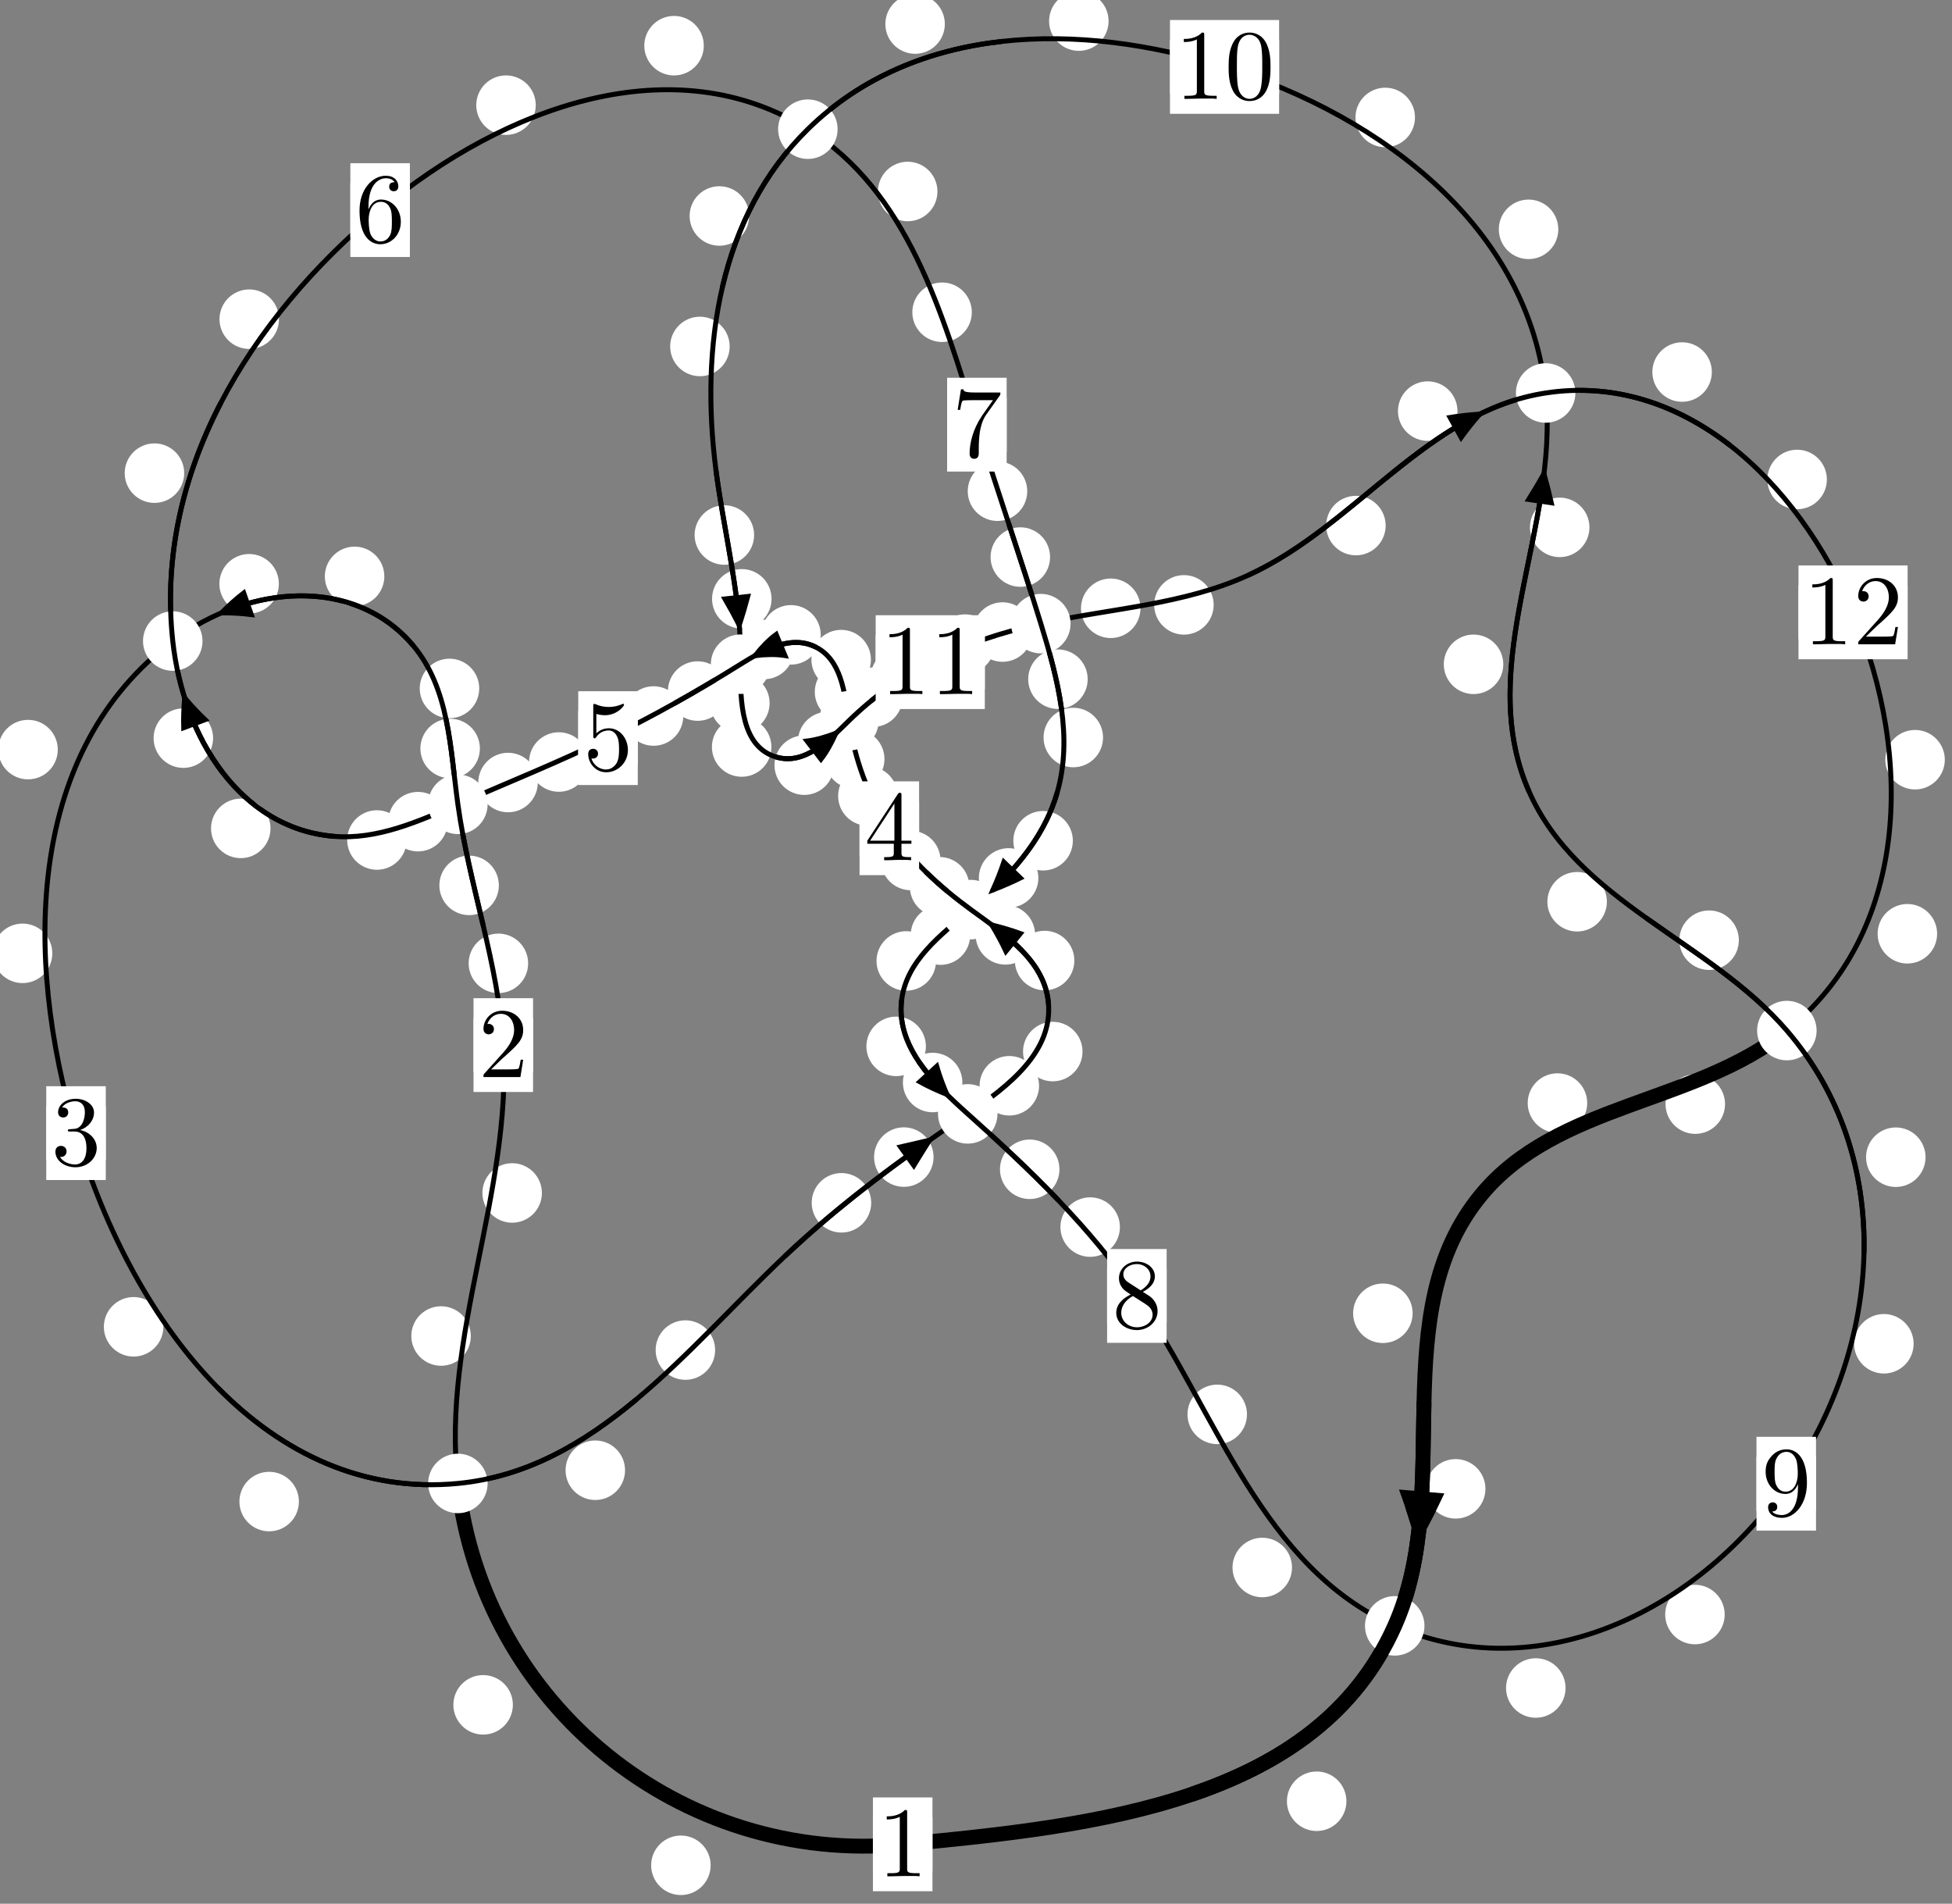 <?xml version="1.0"?>
<!-- Created by MetaPost 1.999 on 2021.07.05:2353 -->
<svg version="1.1" xmlns="http://www.w3.org/2000/svg" xmlns:xlink="http://www.w3.org/1999/xlink" width="196.105" height="191.214" viewBox="0 0 196.105 191.214">
<rect x="0" y="0" width="196.105" height="191.214" fill="#808080" stroke="none"/>
<!-- Original BoundingBox: -46.722000 -41.342468 149.382904 149.871674 -->
  <defs>
    <g transform="scale(0.01,0.01)" id="GLYPHcmr10_48">
      <path style="fill-rule: evenodd;" d="M460 -320C460 -400,455 -480,420 -554C374 -650,292 -666,250 -666C190 -666,117 -640,76 -547C44 -478,39 -400,39 -320C39 -245,43 -155,84 -79C127 2,200 22,249 22C303 22,379 1,423 -94C455 -163,460 -241,460 -320M249 -0C210 -0,151 -25,133 -121C122 -181,122 -273,122 -332C122 -396,122 -462,130 -516C149 -635,224 -644,249 -644C282 -644,348 -626,367 -527C377 -471,377 -395,377 -332C377 -257,377 -189,366 -125C351 -30,294 -0,249 -0"></path>
    </g>
    <g transform="scale(0.01,0.01)" id="GLYPHcmr10_49">
      <path style="fill-rule: evenodd;" d="M294 -640C294 -664,294 -666,271 -666C209 -602,121 -602,89 -602L89 -571C109 -571,168 -571,220 -597L220 -79C220 -43,217 -31,127 -31L95 -31L95 -0L257 -0L130 -3L217 -3L257 -3L297 -3L384 -3L419 -0L419 -31L387 -31C297 -31,294 -42,294 -79"></path>
    </g>
    <g transform="scale(0.01,0.01)" id="GLYPHcmr10_50">
      <path style="fill-rule: evenodd;" d="M127 -77L233 -180C389 -318,449 -372,449 -472C449 -586,359 -666,237 -666C124 -666,50 -574,50 -485C50 -429,100 -429,103 -429C120 -429,155 -441,155 -482C155 -508,137 -534,102 -534C94 -534,92 -534,89 -533C112 -598,166 -635,224 -635C315 -635,358 -554,358 -472C358 -392,308 -313,253 -251L61 -37C50 -26,50 -24,50 -0L421 -0L449 -174L424 -174C419 -144,412 -100,402 -85C395 -77,329 -77,307 -77"></path>
    </g>
    <g transform="scale(0.01,0.01)" id="GLYPHcmr10_51">
      <path style="fill-rule: evenodd;" d="M290 -352C372 -379,430 -449,430 -528C430 -610,342 -666,246 -666C145 -666,69 -606,69 -530C69 -497,91 -478,120 -478C151 -478,171 -500,171 -529C171 -579,124 -579,109 -579C140 -628,206 -641,242 -641C283 -641,338 -619,338 -529C338 -517,336 -459,310 -415C280 -367,246 -364,221 -363C213 -362,189 -360,182 -360C174 -359,167 -358,167 -348C167 -337,174 -337,191 -337L235 -337C317 -337,354 -269,354 -171C354 -35,285 -6,241 -6C198 -6,123 -23,88 -82C123 -77,154 -99,154 -137C154 -173,127 -193,98 -193C74 -193,42 -179,42 -135C42 -44,135 22,244 22C366 22,457 -69,457 -171C457 -253,394 -331,290 -352"></path>
    </g>
    <g transform="scale(0.01,0.01)" id="GLYPHcmr10_52">
      <path style="fill-rule: evenodd;" d="M294 -165L294 -78C294 -42,292 -31,218 -31L197 -31L197 -0L332 -0L238 -3L290 -3L332 -3L374 -3L427 -3L468 -0L468 -31L447 -31C373 -31,371 -42,371 -78L371 -165L471 -165L471 -196L371 -196L371 -651C371 -671,371 -677,355 -677C346 -677,343 -677,335 -665L28 -196L28 -165M300 -196L56 -196L300 -569"></path>
    </g>
    <g transform="scale(0.01,0.01)" id="GLYPHcmr10_53">
      <path style="fill-rule: evenodd;" d="M449 -201C449 -320,367 -420,259 -420C211 -420,168 -404,132 -369L132 -564C152 -558,185 -551,217 -551C340 -551,410 -642,410 -655C410 -661,407 -666,400 -666C399 -666,397 -666,392 -663C372 -654,323 -634,256 -634C216 -634,170 -641,123 -662C115 -665,113 -665,111 -665C101 -665,101 -657,101 -641L101 -345C101 -327,101 -319,115 -319C122 -319,124 -322,128 -328C139 -344,176 -398,257 -398C309 -398,334 -352,342 -334C358 -297,360 -258,360 -208C360 -173,360 -113,336 -71C312 -32,275 -6,229 -6C156 -6,99 -59,82 -118C85 -117,88 -116,99 -116C132 -116,149 -141,149 -165C149 -189,132 -214,99 -214C85 -214,50 -207,50 -161C50 -75,119 22,231 22C347 22,449 -74,449 -201"></path>
    </g>
    <g transform="scale(0.01,0.01)" id="GLYPHcmr10_54">
      <path style="fill-rule: evenodd;" d="M132 -328L132 -352C132 -605,256 -641,307 -641C331 -641,373 -635,395 -601C380 -601,340 -601,340 -556C340 -525,364 -510,386 -510C402 -510,432 -519,432 -558C432 -618,388 -666,305 -666C177 -666,42 -537,42 -316C42 -49,158 22,251 22C362 22,457 -72,457 -204C457 -331,368 -427,257 -427C189 -427,152 -376,132 -328M251 -6C188 -6,158 -66,152 -81C134 -128,134 -208,134 -226C134 -304,166 -404,256 -404C272 -404,318 -404,349 -342C367 -305,367 -254,367 -205C367 -157,367 -107,350 -71C320 -11,274 -6,251 -6"></path>
    </g>
    <g transform="scale(0.01,0.01)" id="GLYPHcmr10_55">
      <path style="fill-rule: evenodd;" d="M476 -609C485 -621,485 -623,485 -644L242 -644C120 -644,118 -657,114 -676L89 -676L56 -470L81 -470C84 -486,93 -549,106 -561C113 -567,191 -567,204 -567L411 -567C400 -551,321 -442,299 -409C209 -274,176 -135,176 -33C176 -23,176 22,222 22C268 22,268 -23,268 -33L268 -84C268 -139,271 -194,279 -248C283 -271,297 -357,341 -419"></path>
    </g>
    <g transform="scale(0.01,0.01)" id="GLYPHcmr10_56">
      <path style="fill-rule: evenodd;" d="M163 -457C117 -487,113 -521,113 -538C113 -599,178 -641,249 -641C322 -641,386 -589,386 -517C386 -460,347 -412,287 -377M309 -362C381 -399,430 -451,430 -517C430 -609,341 -666,250 -666C150 -666,69 -592,69 -499C69 -481,71 -436,113 -389C124 -377,161 -352,186 -335C128 -306,42 -250,42 -151C42 -45,144 22,249 22C362 22,457 -61,457 -168C457 -204,446 -249,408 -291C389 -312,373 -322,309 -362M209 -320L332 -242C360 -223,407 -193,407 -132C407 -58,332 -6,250 -6C164 -6,92 -68,92 -151C92 -209,124 -273,209 -320"></path>
    </g>
    <g transform="scale(0.01,0.01)" id="GLYPHcmr10_57">
      <path style="fill-rule: evenodd;" d="M367 -318L367 -286C367 -52,263 -6,205 -6C188 -6,134 -8,107 -42C151 -42,159 -71,159 -88C159 -119,135 -134,113 -134C97 -134,67 -125,67 -86C67 -19,121 22,206 22C335 22,457 -114,457 -329C457 -598,342 -666,253 -666C198 -666,149 -648,106 -603C65 -558,42 -516,42 -441C42 -316,130 -218,242 -218C303 -218,344 -260,367 -318M243 -241C227 -241,181 -241,150 -304C132 -341,132 -391,132 -440C132 -494,132 -541,153 -578C180 -628,218 -641,253 -641C299 -641,332 -607,349 -562C361 -530,365 -467,365 -421C365 -338,331 -241,243 -241"></path>
    </g>
  </defs>
  <path d="M71.394 187.354C71.394 186.561,71.079 185.801,70.518 185.24C69.958 184.68,69.197 184.365,68.405 184.365C67.612 184.365,66.852 184.68,66.291 185.24C65.731 185.801,65.416 186.561,65.416 187.354C65.416 188.146,65.731 188.907,66.291 189.467C66.852 190.028,67.612 190.342,68.405 190.342C69.197 190.342,69.958 190.028,70.518 189.467C71.079 188.907,71.394 188.146,71.394 187.354Z" style="fill: rgb(100%,100%,100%);stroke: none;"></path>
  <path d="M93.676 185.248C93.676 184.455,93.361 183.695,92.8 183.135C92.24 182.574,91.48 182.259,90.687 182.259C89.894 182.259,89.134 182.574,88.574 183.135C88.013 183.695,87.698 184.455,87.698 185.248C87.698 186.041,88.013 186.801,88.574 187.361C89.134 187.922,89.894 188.237,90.687 188.237C91.48 188.237,92.24 187.922,92.8 187.361C93.361 186.801,93.676 186.041,93.676 185.248Z" style="fill: rgb(100%,100%,100%);stroke: none;"></path>
  <path d="M47.3 134.191C47.3 133.399,46.985 132.638,46.424 132.078C45.864 131.518,45.104 131.203,44.311 131.203C43.518 131.203,42.758 131.518,42.198 132.078C41.637 132.638,41.322 133.399,41.322 134.191C41.322 134.984,41.637 135.744,42.198 136.305C42.758 136.865,43.518 137.18,44.311 137.18C45.104 137.18,45.864 136.865,46.424 136.305C46.985 135.744,47.3 134.984,47.3 134.191Z" style="fill: rgb(100%,100%,100%);stroke: none;"></path>
  <path d="M51.525 171.237C51.525 170.445,51.21 169.685,50.65 169.124C50.089 168.564,49.329 168.249,48.536 168.249C47.744 168.249,46.983 168.564,46.423 169.124C45.862 169.685,45.547 170.445,45.547 171.237C45.547 172.03,45.862 172.79,46.423 173.351C46.983 173.911,47.744 174.226,48.536 174.226C49.329 174.226,50.089 173.911,50.65 173.351C51.21 172.79,51.525 172.03,51.525 171.237Z" style="fill: rgb(100%,100%,100%);stroke: none;"></path>
  <path d="M53.059 96.76C53.059 95.967,52.744 95.207,52.184 94.647C51.623 94.086,50.863 93.771,50.07 93.771C49.277 93.771,48.517 94.086,47.957 94.647C47.396 95.207,47.081 95.967,47.081 96.76C47.081 97.553,47.396 98.313,47.957 98.873C48.517 99.434,49.277 99.749,50.07 99.749C50.863 99.749,51.623 99.434,52.184 98.873C52.744 98.313,53.059 97.553,53.059 96.76Z" style="fill: rgb(100%,100%,100%);stroke: none;"></path>
  <path d="M54.441 119.823C54.441 119.03,54.127 118.27,53.566 117.709C53.006 117.149,52.245 116.834,51.453 116.834C50.66 116.834,49.9 117.149,49.339 117.709C48.779 118.27,48.464 119.03,48.464 119.823C48.464 120.615,48.779 121.376,49.339 121.936C49.9 122.496,50.66 122.811,51.453 122.811C52.245 122.811,53.006 122.496,53.566 121.936C54.127 121.376,54.441 120.615,54.441 119.823Z" style="fill: rgb(100%,100%,100%);stroke: none;"></path>
  <path d="M48.211 75.178C48.211 74.385,47.896 73.625,47.336 73.064C46.775 72.504,46.015 72.189,45.222 72.189C44.43 72.189,43.67 72.504,43.109 73.064C42.549 73.625,42.234 74.385,42.234 75.178C42.234 75.97,42.549 76.73,43.109 77.291C43.67 77.851,44.43 78.166,45.222 78.166C46.015 78.166,46.775 77.851,47.336 77.291C47.896 76.73,48.211 75.97,48.211 75.178Z" style="fill: rgb(100%,100%,100%);stroke: none;"></path>
  <path d="M50.117 88.929C50.117 88.136,49.802 87.376,49.242 86.815C48.681 86.255,47.921 85.94,47.128 85.94C46.336 85.94,45.575 86.255,45.015 86.815C44.455 87.376,44.14 88.136,44.14 88.929C44.14 89.721,44.455 90.482,45.015 91.042C45.575 91.603,46.336 91.917,47.128 91.917C47.921 91.917,48.681 91.603,49.242 91.042C49.802 90.482,50.117 89.721,50.117 88.929Z" style="fill: rgb(100%,100%,100%);stroke: none;"></path>
  <path d="M38.612 57.893C38.612 57.1,38.297 56.34,37.736 55.78C37.176 55.219,36.416 54.904,35.623 54.904C34.83 54.904,34.07 55.219,33.51 55.78C32.949 56.34,32.634 57.1,32.634 57.893C32.634 58.686,32.949 59.446,33.51 60.006C34.07 60.567,34.83 60.882,35.623 60.882C36.416 60.882,37.176 60.567,37.736 60.006C38.297 59.446,38.612 58.686,38.612 57.893Z" style="fill: rgb(100%,100%,100%);stroke: none;"></path>
  <path d="M48.146 69.149C48.146 68.356,47.831 67.596,47.27 67.036C46.71 66.475,45.95 66.16,45.157 66.16C44.364 66.16,43.604 66.475,43.044 67.036C42.483 67.596,42.168 68.356,42.168 69.149C42.168 69.942,42.483 70.702,43.044 71.262C43.604 71.823,44.364 72.138,45.157 72.138C45.95 72.138,46.71 71.823,47.27 71.262C47.831 70.702,48.146 69.942,48.146 69.149Z" style="fill: rgb(100%,100%,100%);stroke: none;"></path>
  <path d="M5.806 75.291C5.806 74.499,5.491 73.738,4.93 73.178C4.37 72.617,3.61 72.303,2.817 72.303C2.024 72.303,1.264 72.617,0.704 73.178C0.143 73.738,-0.172 74.499,-0.172 75.291C-0.172 76.084,0.143 76.844,0.704 77.405C1.264 77.965,2.024 78.28,2.817 78.28C3.61 78.28,4.37 77.965,4.93 77.405C5.491 76.844,5.806 76.084,5.806 75.291Z" style="fill: rgb(100%,100%,100%);stroke: none;"></path>
  <path d="M28.016 58.636C28.016 57.843,27.701 57.083,27.141 56.522C26.58 55.962,25.82 55.647,25.027 55.647C24.235 55.647,23.474 55.962,22.914 56.522C22.354 57.083,22.039 57.843,22.039 58.636C22.039 59.428,22.354 60.189,22.914 60.749C23.474 61.31,24.235 61.625,25.027 61.625C25.82 61.625,26.58 61.31,27.141 60.749C27.701 60.189,28.016 59.428,28.016 58.636Z" style="fill: rgb(100%,100%,100%);stroke: none;"></path>
  <path d="M16.411 133.268C16.411 132.475,16.096 131.715,15.535 131.155C14.975 130.594,14.215 130.279,13.422 130.279C12.629 130.279,11.869 130.594,11.309 131.155C10.748 131.715,10.433 132.475,10.433 133.268C10.433 134.061,10.748 134.821,11.309 135.381C11.869 135.942,12.629 136.257,13.422 136.257C14.215 136.257,14.975 135.942,15.535 135.381C16.096 134.821,16.411 134.061,16.411 133.268Z" style="fill: rgb(100%,100%,100%);stroke: none;"></path>
  <path d="M5.255 95.755C5.255 94.963,4.941 94.202,4.38 93.642C3.82 93.081,3.059 92.766,2.267 92.766C1.474 92.766,0.714 93.081,0.153 93.642C-0.407 94.202,-0.722 94.963,-0.722 95.755C-0.722 96.548,-0.407 97.308,0.153 97.869C0.714 98.429,1.474 98.744,2.267 98.744C3.059 98.744,3.82 98.429,4.38 97.869C4.941 97.308,5.255 96.548,5.255 95.755Z" style="fill: rgb(100%,100%,100%);stroke: none;"></path>
  <path d="M62.795 147.674C62.795 146.881,62.48 146.121,61.92 145.561C61.359 145,60.599 144.685,59.807 144.685C59.014 144.685,58.254 145,57.693 145.561C57.133 146.121,56.818 146.881,56.818 147.674C56.818 148.467,57.133 149.227,57.693 149.787C58.254 150.348,59.014 150.663,59.807 150.663C60.599 150.663,61.359 150.348,61.92 149.787C62.48 149.227,62.795 148.467,62.795 147.674Z" style="fill: rgb(100%,100%,100%);stroke: none;"></path>
  <path d="M30.029 150.821C30.029 150.028,29.714 149.268,29.154 148.707C28.593 148.147,27.833 147.832,27.041 147.832C26.248 147.832,25.488 148.147,24.927 148.707C24.367 149.268,24.052 150.028,24.052 150.821C24.052 151.613,24.367 152.374,24.927 152.934C25.488 153.495,26.248 153.809,27.041 153.809C27.833 153.809,28.593 153.495,29.154 152.934C29.714 152.374,30.029 151.613,30.029 150.821Z" style="fill: rgb(100%,100%,100%);stroke: none;"></path>
  <path d="M87.524 120.812C87.524 120.02,87.209 119.259,86.648 118.699C86.088 118.139,85.328 117.824,84.535 117.824C83.742 117.824,82.982 118.139,82.422 118.699C81.861 119.259,81.546 120.02,81.546 120.812C81.546 121.605,81.861 122.365,82.422 122.926C82.982 123.486,83.742 123.801,84.535 123.801C85.328 123.801,86.088 123.486,86.648 122.926C87.209 122.365,87.524 121.605,87.524 120.812Z" style="fill: rgb(100%,100%,100%);stroke: none;"></path>
  <path d="M71.845 135.604C71.845 134.811,71.53 134.051,70.97 133.49C70.41 132.93,69.649 132.615,68.857 132.615C68.064 132.615,67.304 132.93,66.743 133.49C66.183 134.051,65.868 134.811,65.868 135.604C65.868 136.396,66.183 137.157,66.743 137.717C67.304 138.278,68.064 138.592,68.857 138.592C69.649 138.592,70.41 138.278,70.97 137.717C71.53 137.157,71.845 136.396,71.845 135.604Z" style="fill: rgb(100%,100%,100%);stroke: none;"></path>
  <path d="M104.388 109.058C104.388 108.265,104.073 107.505,103.513 106.944C102.952 106.384,102.192 106.069,101.399 106.069C100.607 106.069,99.846 106.384,99.286 106.944C98.726 107.505,98.411 108.265,98.411 109.058C98.411 109.85,98.726 110.611,99.286 111.171C99.846 111.732,100.607 112.046,101.399 112.046C102.192 112.046,102.952 111.732,103.513 111.171C104.073 110.611,104.388 109.85,104.388 109.058Z" style="fill: rgb(100%,100%,100%);stroke: none;"></path>
  <path d="M93.789 116.221C93.789 115.428,93.474 114.668,92.914 114.107C92.354 113.547,91.593 113.232,90.801 113.232C90.008 113.232,89.248 113.547,88.687 114.107C88.127 114.668,87.812 115.428,87.812 116.221C87.812 117.013,88.127 117.774,88.687 118.334C89.248 118.895,90.008 119.209,90.801 119.209C91.593 119.209,92.354 118.895,92.914 118.334C93.474 117.774,93.789 117.013,93.789 116.221Z" style="fill: rgb(100%,100%,100%);stroke: none;"></path>
  <path d="M107.934 96.478C107.934 95.685,107.619 94.925,107.058 94.365C106.498 93.804,105.738 93.489,104.945 93.489C104.152 93.489,103.392 93.804,102.832 94.365C102.271 94.925,101.956 95.685,101.956 96.478C101.956 97.271,102.271 98.031,102.832 98.591C103.392 99.152,104.152 99.467,104.945 99.467C105.738 99.467,106.498 99.152,107.058 98.591C107.619 98.031,107.934 97.271,107.934 96.478Z" style="fill: rgb(100%,100%,100%);stroke: none;"></path>
  <path d="M108.755 105.622C108.755 104.829,108.44 104.069,107.88 103.509C107.319 102.948,106.559 102.633,105.766 102.633C104.974 102.633,104.213 102.948,103.653 103.509C103.092 104.069,102.778 104.829,102.778 105.622C102.778 106.415,103.092 107.175,103.653 107.735C104.213 108.296,104.974 108.611,105.766 108.611C106.559 108.611,107.319 108.296,107.88 107.735C108.44 107.175,108.755 106.415,108.755 105.622Z" style="fill: rgb(100%,100%,100%);stroke: none;"></path>
  <path d="M97.386 89.07C97.386 88.277,97.071 87.517,96.511 86.957C95.95 86.396,95.19 86.081,94.397 86.081C93.605 86.081,92.845 86.396,92.284 86.957C91.724 87.517,91.409 88.277,91.409 89.07C91.409 89.863,91.724 90.623,92.284 91.183C92.845 91.744,93.605 92.059,94.397 92.059C95.19 92.059,95.95 91.744,96.511 91.183C97.071 90.623,97.386 89.863,97.386 89.07Z" style="fill: rgb(100%,100%,100%);stroke: none;"></path>
  <path d="M103.991 93.898C103.991 93.105,103.677 92.345,103.116 91.785C102.556 91.224,101.795 90.909,101.003 90.909C100.21 90.909,99.45 91.224,98.889 91.785C98.329 92.345,98.014 93.105,98.014 93.898C98.014 94.691,98.329 95.451,98.889 96.011C99.45 96.572,100.21 96.887,101.003 96.887C101.795 96.887,102.556 96.572,103.116 96.011C103.677 95.451,103.991 94.691,103.991 93.898Z" style="fill: rgb(100%,100%,100%);stroke: none;"></path>
  <path d="M90.178 79.95C90.178 79.157,89.863 78.397,89.303 77.837C88.742 77.276,87.982 76.961,87.19 76.961C86.397 76.961,85.637 77.276,85.076 77.837C84.516 78.397,84.201 79.157,84.201 79.95C84.201 80.743,84.516 81.503,85.076 82.063C85.637 82.624,86.397 82.939,87.19 82.939C87.982 82.939,88.742 82.624,89.303 82.063C89.863 81.503,90.178 80.743,90.178 79.95Z" style="fill: rgb(100%,100%,100%);stroke: none;"></path>
  <path d="M94.487 86.428C94.487 85.636,94.172 84.876,93.612 84.315C93.051 83.755,92.291 83.44,91.499 83.44C90.706 83.44,89.946 83.755,89.385 84.315C88.825 84.876,88.51 85.636,88.51 86.428C88.51 87.221,88.825 87.981,89.385 88.542C89.946 89.102,90.706 89.417,91.499 89.417C92.291 89.417,93.051 89.102,93.612 88.542C94.172 87.981,94.487 87.221,94.487 86.428Z" style="fill: rgb(100%,100%,100%);stroke: none;"></path>
  <path d="M87.835 69.498C87.835 68.705,87.52 67.945,86.959 67.384C86.399 66.824,85.639 66.509,84.846 66.509C84.053 66.509,83.293 66.824,82.733 67.384C82.172 67.945,81.857 68.705,81.857 69.498C81.857 70.29,82.172 71.051,82.733 71.611C83.293 72.172,84.053 72.486,84.846 72.486C85.639 72.486,86.399 72.172,86.959 71.611C87.52 71.051,87.835 70.29,87.835 69.498Z" style="fill: rgb(100%,100%,100%);stroke: none;"></path>
  <path d="M88.856 76.24C88.856 75.447,88.541 74.687,87.981 74.126C87.42 73.566,86.66 73.251,85.867 73.251C85.075 73.251,84.315 73.566,83.754 74.126C83.194 74.687,82.879 75.447,82.879 76.24C82.879 77.032,83.194 77.793,83.754 78.353C84.315 78.914,85.075 79.228,85.867 79.228C86.66 79.228,87.42 78.914,87.981 78.353C88.541 77.793,88.856 77.032,88.856 76.24Z" style="fill: rgb(100%,100%,100%);stroke: none;"></path>
  <path d="M82.454 63.765C82.454 62.973,82.139 62.212,81.578 61.652C81.018 61.091,80.258 60.777,79.465 60.777C78.672 60.777,77.912 61.091,77.352 61.652C76.791 62.212,76.476 62.973,76.476 63.765C76.476 64.558,76.791 65.318,77.352 65.879C77.912 66.439,78.672 66.754,79.465 66.754C80.258 66.754,81.018 66.439,81.578 65.879C82.139 65.318,82.454 64.558,82.454 63.765Z" style="fill: rgb(100%,100%,100%);stroke: none;"></path>
  <path d="M87.496 66.253C87.496 65.46,87.181 64.7,86.62 64.139C86.06 63.579,85.299 63.264,84.507 63.264C83.714 63.264,82.954 63.579,82.393 64.139C81.833 64.7,81.518 65.46,81.518 66.253C81.518 67.045,81.833 67.805,82.393 68.366C82.954 68.926,83.714 69.241,84.507 69.241C85.299 69.241,86.06 68.926,86.62 68.366C87.181 67.805,87.496 67.045,87.496 66.253Z" style="fill: rgb(100%,100%,100%);stroke: none;"></path>
  <path d="M73.078 69.411C73.078 68.618,72.763 67.858,72.203 67.298C71.642 66.737,70.882 66.422,70.089 66.422C69.297 66.422,68.537 66.737,67.976 67.298C67.416 67.858,67.101 68.618,67.101 69.411C67.101 70.204,67.416 70.964,67.976 71.525C68.537 72.085,69.297 72.4,70.089 72.4C70.882 72.4,71.642 72.085,72.203 71.525C72.763 70.964,73.078 70.204,73.078 69.411Z" style="fill: rgb(100%,100%,100%);stroke: none;"></path>
  <path d="M79.76 65.233C79.76 64.44,79.445 63.68,78.885 63.119C78.324 62.559,77.564 62.244,76.771 62.244C75.979 62.244,75.218 62.559,74.658 63.119C74.097 63.68,73.782 64.44,73.782 65.233C73.782 66.025,74.097 66.785,74.658 67.346C75.218 67.906,75.979 68.221,76.771 68.221C77.564 68.221,78.324 67.906,78.885 67.346C79.445 66.785,79.76 66.025,79.76 65.233Z" style="fill: rgb(100%,100%,100%);stroke: none;"></path>
  <path d="M59.127 76.539C59.127 75.746,58.812 74.986,58.252 74.426C57.691 73.865,56.931 73.55,56.139 73.55C55.346 73.55,54.586 73.865,54.025 74.426C53.465 74.986,53.15 75.746,53.15 76.539C53.15 77.332,53.465 78.092,54.025 78.652C54.586 79.213,55.346 79.528,56.139 79.528C56.931 79.528,57.691 79.213,58.252 78.652C58.812 78.092,59.127 77.332,59.127 76.539Z" style="fill: rgb(100%,100%,100%);stroke: none;"></path>
  <path d="M68.647 71.918C68.647 71.125,68.332 70.365,67.772 69.804C67.212 69.244,66.451 68.929,65.659 68.929C64.866 68.929,64.106 69.244,63.545 69.804C62.985 70.365,62.67 71.125,62.67 71.918C62.67 72.71,62.985 73.471,63.545 74.031C64.106 74.592,64.866 74.906,65.659 74.906C66.451 74.906,67.212 74.592,67.772 74.031C68.332 73.471,68.647 72.71,68.647 71.918Z" style="fill: rgb(100%,100%,100%);stroke: none;"></path>
  <path d="M44.979 82.529C44.979 81.737,44.664 80.976,44.104 80.416C43.543 79.855,42.783 79.541,41.991 79.541C41.198 79.541,40.438 79.855,39.877 80.416C39.317 80.976,39.002 81.737,39.002 82.529C39.002 83.322,39.317 84.082,39.877 84.643C40.438 85.203,41.198 85.518,41.991 85.518C42.783 85.518,43.543 85.203,44.104 84.643C44.664 84.082,44.979 83.322,44.979 82.529Z" style="fill: rgb(100%,100%,100%);stroke: none;"></path>
  <path d="M54.029 78.599C54.029 77.806,53.714 77.046,53.154 76.486C52.593 75.925,51.833 75.61,51.04 75.61C50.247 75.61,49.487 75.925,48.927 76.486C48.366 77.046,48.051 77.806,48.051 78.599C48.051 79.392,48.366 80.152,48.927 80.712C49.487 81.273,50.247 81.588,51.04 81.588C51.833 81.588,52.593 81.273,53.154 80.712C53.714 80.152,54.029 79.392,54.029 78.599Z" style="fill: rgb(100%,100%,100%);stroke: none;"></path>
  <path d="M27.177 83.205C27.177 82.412,26.862 81.652,26.302 81.092C25.741 80.531,24.981 80.216,24.188 80.216C23.396 80.216,22.635 80.531,22.075 81.092C21.514 81.652,21.199 82.412,21.199 83.205C21.199 83.998,21.514 84.758,22.075 85.318C22.635 85.879,23.396 86.194,24.188 86.194C24.981 86.194,25.741 85.879,26.302 85.318C26.862 84.758,27.177 83.998,27.177 83.205Z" style="fill: rgb(100%,100%,100%);stroke: none;"></path>
  <path d="M40.856 84.372C40.856 83.579,40.541 82.819,39.981 82.259C39.42 81.698,38.66 81.383,37.867 81.383C37.075 81.383,36.315 81.698,35.754 82.259C35.194 82.819,34.879 83.579,34.879 84.372C34.879 85.165,35.194 85.925,35.754 86.485C36.315 87.046,37.075 87.361,37.867 87.361C38.66 87.361,39.42 87.046,39.981 86.485C40.541 85.925,40.856 85.165,40.856 84.372Z" style="fill: rgb(100%,100%,100%);stroke: none;"></path>
  <path d="M18.505 47.524C18.505 46.731,18.19 45.971,17.629 45.411C17.069 44.85,16.309 44.535,15.516 44.535C14.723 44.535,13.963 44.85,13.403 45.411C12.842 45.971,12.527 46.731,12.527 47.524C12.527 48.317,12.842 49.077,13.403 49.637C13.963 50.198,14.723 50.513,15.516 50.513C16.309 50.513,17.069 50.198,17.629 49.637C18.19 49.077,18.505 48.317,18.505 47.524Z" style="fill: rgb(100%,100%,100%);stroke: none;"></path>
  <path d="M21.409 74.14C21.409 73.347,21.094 72.587,20.533 72.027C19.973 71.466,19.213 71.151,18.42 71.151C17.627 71.151,16.867 71.466,16.307 72.027C15.746 72.587,15.431 73.347,15.431 74.14C15.431 74.933,15.746 75.693,16.307 76.253C16.867 76.814,17.627 77.129,18.42 77.129C19.213 77.129,19.973 76.814,20.533 76.253C21.094 75.693,21.409 74.933,21.409 74.14Z" style="fill: rgb(100%,100%,100%);stroke: none;"></path>
  <path d="M53.824 10.562C53.824 9.77,53.509 9.009,52.949 8.449C52.388 7.889,51.628 7.574,50.835 7.574C50.043 7.574,49.283 7.889,48.722 8.449C48.162 9.009,47.847 9.77,47.847 10.562C47.847 11.355,48.162 12.115,48.722 12.676C49.283 13.236,50.043 13.551,50.835 13.551C51.628 13.551,52.388 13.236,52.949 12.676C53.509 12.115,53.824 11.355,53.824 10.562Z" style="fill: rgb(100%,100%,100%);stroke: none;"></path>
  <path d="M28.028 32.059C28.028 31.267,27.713 30.507,27.153 29.946C26.592 29.386,25.832 29.071,25.039 29.071C24.247 29.071,23.486 29.386,22.926 29.946C22.366 30.507,22.051 31.267,22.051 32.059C22.051 32.852,22.366 33.612,22.926 34.173C23.486 34.733,24.247 35.048,25.039 35.048C25.832 35.048,26.592 34.733,27.153 34.173C27.713 33.612,28.028 32.852,28.028 32.059Z" style="fill: rgb(100%,100%,100%);stroke: none;"></path>
  <path d="M94.179 19.233C94.179 18.44,93.864 17.68,93.304 17.12C92.743 16.559,91.983 16.244,91.19 16.244C90.398 16.244,89.638 16.559,89.077 17.12C88.517 17.68,88.202 18.44,88.202 19.233C88.202 20.026,88.517 20.786,89.077 21.346C89.638 21.907,90.398 22.222,91.19 22.222C91.983 22.222,92.743 21.907,93.304 21.346C93.864 20.786,94.179 20.026,94.179 19.233Z" style="fill: rgb(100%,100%,100%);stroke: none;"></path>
  <path d="M70.706 4.589C70.706 3.796,70.391 3.036,69.83 2.475C69.27 1.915,68.51 1.6,67.717 1.6C66.924 1.6,66.164 1.915,65.604 2.475C65.043 3.036,64.728 3.796,64.728 4.589C64.728 5.381,65.043 6.142,65.604 6.702C66.164 7.263,66.924 7.578,67.717 7.578C68.51 7.578,69.27 7.263,69.83 6.702C70.391 6.142,70.706 5.381,70.706 4.589Z" style="fill: rgb(100%,100%,100%);stroke: none;"></path>
  <path d="M103.201 49.339C103.201 48.546,102.886 47.786,102.325 47.225C101.765 46.665,101.004 46.35,100.212 46.35C99.419 46.35,98.659 46.665,98.098 47.225C97.538 47.786,97.223 48.546,97.223 49.339C97.223 50.131,97.538 50.892,98.098 51.452C98.659 52.012,99.419 52.327,100.212 52.327C101.004 52.327,101.765 52.012,102.325 51.452C102.886 50.892,103.201 50.131,103.201 49.339Z" style="fill: rgb(100%,100%,100%);stroke: none;"></path>
  <path d="M97.633 31.363C97.633 30.57,97.318 29.81,96.758 29.25C96.197 28.689,95.437 28.374,94.644 28.374C93.852 28.374,93.092 28.689,92.531 29.25C91.971 29.81,91.656 30.57,91.656 31.363C91.656 32.156,91.971 32.916,92.531 33.476C93.092 34.037,93.852 34.352,94.644 34.352C95.437 34.352,96.197 34.037,96.758 33.476C97.318 32.916,97.633 32.156,97.633 31.363Z" style="fill: rgb(100%,100%,100%);stroke: none;"></path>
  <path d="M109.273 68.22C109.273 67.427,108.958 66.667,108.398 66.106C107.837 65.546,107.077 65.231,106.284 65.231C105.492 65.231,104.731 65.546,104.171 66.106C103.611 66.667,103.296 67.427,103.296 68.22C103.296 69.012,103.611 69.773,104.171 70.333C104.731 70.894,105.492 71.209,106.284 71.209C107.077 71.209,107.837 70.894,108.398 70.333C108.958 69.773,109.273 69.012,109.273 68.22Z" style="fill: rgb(100%,100%,100%);stroke: none;"></path>
  <path d="M105.494 55.952C105.494 55.159,105.18 54.399,104.619 53.838C104.059 53.278,103.298 52.963,102.506 52.963C101.713 52.963,100.953 53.278,100.392 53.838C99.832 54.399,99.517 55.159,99.517 55.952C99.517 56.744,99.832 57.505,100.392 58.065C100.953 58.626,101.713 58.941,102.506 58.941C103.298 58.941,104.059 58.626,104.619 58.065C105.18 57.505,105.494 56.744,105.494 55.952Z" style="fill: rgb(100%,100%,100%);stroke: none;"></path>
  <path d="M107.782 84.446C107.782 83.653,107.467 82.893,106.906 82.333C106.346 81.772,105.586 81.457,104.793 81.457C104 81.457,103.24 81.772,102.68 82.333C102.119 82.893,101.804 83.653,101.804 84.446C101.804 85.239,102.119 85.999,102.68 86.559C103.24 87.12,104 87.435,104.793 87.435C105.586 87.435,106.346 87.12,106.906 86.559C107.467 85.999,107.782 85.239,107.782 84.446Z" style="fill: rgb(100%,100%,100%);stroke: none;"></path>
  <path d="M110.817 74.078C110.817 73.285,110.502 72.525,109.942 71.965C109.381 71.404,108.621 71.089,107.828 71.089C107.036 71.089,106.275 71.404,105.715 71.965C105.154 72.525,104.84 73.285,104.84 74.078C104.84 74.871,105.154 75.631,105.715 76.191C106.275 76.752,107.036 77.067,107.828 77.067C108.621 77.067,109.381 76.752,109.942 76.191C110.502 75.631,110.817 74.871,110.817 74.078Z" style="fill: rgb(100%,100%,100%);stroke: none;"></path>
  <path d="M97.469 93.924C97.469 93.131,97.154 92.371,96.594 91.811C96.033 91.25,95.273 90.935,94.481 90.935C93.688 90.935,92.928 91.25,92.367 91.811C91.807 92.371,91.492 93.131,91.492 93.924C91.492 94.717,91.807 95.477,92.367 96.037C92.928 96.598,93.688 96.913,94.481 96.913C95.273 96.913,96.033 96.598,96.594 96.037C97.154 95.477,97.469 94.717,97.469 93.924Z" style="fill: rgb(100%,100%,100%);stroke: none;"></path>
  <path d="M104.318 88.182C104.318 87.389,104.003 86.629,103.442 86.068C102.882 85.508,102.121 85.193,101.329 85.193C100.536 85.193,99.776 85.508,99.215 86.068C98.655 86.629,98.34 87.389,98.34 88.182C98.34 88.974,98.655 89.734,99.215 90.295C99.776 90.855,100.536 91.17,101.329 91.17C102.121 91.17,102.882 90.855,103.442 90.295C104.003 89.734,104.318 88.974,104.318 88.182Z" style="fill: rgb(100%,100%,100%);stroke: none;"></path>
  <path d="M93.019 105.1C93.019 104.307,92.704 103.547,92.144 102.986C91.583 102.426,90.823 102.111,90.031 102.111C89.238 102.111,88.478 102.426,87.917 102.986C87.357 103.547,87.042 104.307,87.042 105.1C87.042 105.892,87.357 106.653,87.917 107.213C88.478 107.773,89.238 108.088,90.031 108.088C90.823 108.088,91.583 107.773,92.144 107.213C92.704 106.653,93.019 105.892,93.019 105.1Z" style="fill: rgb(100%,100%,100%);stroke: none;"></path>
  <path d="M94.035 96.519C94.035 95.726,93.72 94.966,93.159 94.406C92.599 93.845,91.839 93.53,91.046 93.53C90.253 93.53,89.493 93.845,88.933 94.406C88.372 94.966,88.057 95.726,88.057 96.519C88.057 97.312,88.372 98.072,88.933 98.632C89.493 99.193,90.253 99.508,91.046 99.508C91.839 99.508,92.599 99.193,93.159 98.632C93.72 98.072,94.035 97.312,94.035 96.519Z" style="fill: rgb(100%,100%,100%);stroke: none;"></path>
  <path d="M106.437 117.446C106.437 116.653,106.122 115.893,105.562 115.332C105.001 114.772,104.241 114.457,103.448 114.457C102.656 114.457,101.895 114.772,101.335 115.332C100.774 115.893,100.46 116.653,100.46 117.446C100.46 118.238,100.774 118.999,101.335 119.559C101.895 120.12,102.656 120.434,103.448 120.434C104.241 120.434,105.001 120.12,105.562 119.559C106.122 118.999,106.437 118.238,106.437 117.446Z" style="fill: rgb(100%,100%,100%);stroke: none;"></path>
  <path d="M96.686 108.73C96.686 107.937,96.371 107.177,95.811 106.616C95.25 106.056,94.49 105.741,93.697 105.741C92.905 105.741,92.144 106.056,91.584 106.616C91.023 107.177,90.709 107.937,90.709 108.73C90.709 109.522,91.023 110.283,91.584 110.843C92.144 111.404,92.905 111.718,93.697 111.718C94.49 111.718,95.25 111.404,95.811 110.843C96.371 110.283,96.686 109.522,96.686 108.73Z" style="fill: rgb(100%,100%,100%);stroke: none;"></path>
  <path d="M125.276 142.062C125.276 141.27,124.961 140.509,124.401 139.949C123.84 139.388,123.08 139.074,122.287 139.074C121.495 139.074,120.735 139.388,120.174 139.949C119.614 140.509,119.299 141.27,119.299 142.062C119.299 142.855,119.614 143.615,120.174 144.176C120.735 144.736,121.495 145.051,122.287 145.051C123.08 145.051,123.84 144.736,124.401 144.176C124.961 143.615,125.276 142.855,125.276 142.062Z" style="fill: rgb(100%,100%,100%);stroke: none;"></path>
  <path d="M112.51 123.251C112.51 122.458,112.195 121.698,111.635 121.138C111.074 120.577,110.314 120.262,109.522 120.262C108.729 120.262,107.969 120.577,107.408 121.138C106.848 121.698,106.533 122.458,106.533 123.251C106.533 124.044,106.848 124.804,107.408 125.364C107.969 125.925,108.729 126.24,109.522 126.24C110.314 126.24,111.074 125.925,111.635 125.364C112.195 124.804,112.51 124.044,112.51 123.251Z" style="fill: rgb(100%,100%,100%);stroke: none;"></path>
  <path d="M157.281 169.546C157.281 168.754,156.966 167.994,156.405 167.433C155.845 166.873,155.085 166.558,154.292 166.558C153.499 166.558,152.739 166.873,152.179 167.433C151.618 167.994,151.303 168.754,151.303 169.546C151.303 170.339,151.618 171.099,152.179 171.66C152.739 172.22,153.499 172.535,154.292 172.535C155.085 172.535,155.845 172.22,156.405 171.66C156.966 171.099,157.281 170.339,157.281 169.546Z" style="fill: rgb(100%,100%,100%);stroke: none;"></path>
  <path d="M129.8 157.443C129.8 156.65,129.485 155.89,128.925 155.33C128.364 154.769,127.604 154.454,126.812 154.454C126.019 154.454,125.259 154.769,124.698 155.33C124.138 155.89,123.823 156.65,123.823 157.443C123.823 158.236,124.138 158.996,124.698 159.556C125.259 160.117,126.019 160.432,126.812 160.432C127.604 160.432,128.364 160.117,128.925 159.556C129.485 158.996,129.8 158.236,129.8 157.443Z" style="fill: rgb(100%,100%,100%);stroke: none;"></path>
  <path d="M192.25 134.971C192.25 134.179,191.935 133.419,191.375 132.858C190.814 132.298,190.054 131.983,189.261 131.983C188.469 131.983,187.709 132.298,187.148 132.858C186.588 133.419,186.273 134.179,186.273 134.971C186.273 135.764,186.588 136.524,187.148 137.085C187.709 137.645,188.469 137.96,189.261 137.96C190.054 137.96,190.814 137.645,191.375 137.085C191.935 136.524,192.25 135.764,192.25 134.971Z" style="fill: rgb(100%,100%,100%);stroke: none;"></path>
  <path d="M173.269 162.168C173.269 161.376,172.954 160.615,172.393 160.055C171.833 159.494,171.072 159.18,170.28 159.18C169.487 159.18,168.727 159.494,168.166 160.055C167.606 160.615,167.291 161.376,167.291 162.168C167.291 162.961,167.606 163.721,168.166 164.282C168.727 164.842,169.487 165.157,170.28 165.157C171.072 165.157,171.833 164.842,172.393 164.282C172.954 163.721,173.269 162.961,173.269 162.168Z" style="fill: rgb(100%,100%,100%);stroke: none;"></path>
  <path d="M174.691 94.435C174.691 93.642,174.376 92.882,173.816 92.322C173.255 91.761,172.495 91.446,171.703 91.446C170.91 91.446,170.15 91.761,169.589 92.322C169.029 92.882,168.714 93.642,168.714 94.435C168.714 95.228,169.029 95.988,169.589 96.548C170.15 97.109,170.91 97.424,171.703 97.424C172.495 97.424,173.255 97.109,173.816 96.548C174.376 95.988,174.691 95.228,174.691 94.435Z" style="fill: rgb(100%,100%,100%);stroke: none;"></path>
  <path d="M193.448 116.232C193.448 115.44,193.133 114.68,192.573 114.119C192.012 113.559,191.252 113.244,190.459 113.244C189.667 113.244,188.907 113.559,188.346 114.119C187.786 114.68,187.471 115.44,187.471 116.232C187.471 117.025,187.786 117.785,188.346 118.346C188.907 118.906,189.667 119.221,190.459 119.221C191.252 119.221,192.012 118.906,192.573 118.346C193.133 117.785,193.448 117.025,193.448 116.232Z" style="fill: rgb(100%,100%,100%);stroke: none;"></path>
  <path d="M151.025 66.725C151.025 65.933,150.71 65.172,150.15 64.612C149.59 64.051,148.829 63.737,148.037 63.737C147.244 63.737,146.484 64.051,145.923 64.612C145.363 65.172,145.048 65.933,145.048 66.725C145.048 67.518,145.363 68.278,145.923 68.839C146.484 69.399,147.244 69.714,148.037 69.714C148.829 69.714,149.59 69.399,150.15 68.839C150.71 68.278,151.025 67.518,151.025 66.725Z" style="fill: rgb(100%,100%,100%);stroke: none;"></path>
  <path d="M161.433 90.573C161.433 89.78,161.118 89.02,160.557 88.459C159.997 87.899,159.237 87.584,158.444 87.584C157.651 87.584,156.891 87.899,156.331 88.459C155.77 89.02,155.455 89.78,155.455 90.573C155.455 91.365,155.77 92.126,156.331 92.686C156.891 93.247,157.651 93.561,158.444 93.561C159.237 93.561,159.997 93.247,160.557 92.686C161.118 92.126,161.433 91.365,161.433 90.573Z" style="fill: rgb(100%,100%,100%);stroke: none;"></path>
  <path d="M156.553 23.035C156.553 22.242,156.238 21.482,155.678 20.922C155.117 20.361,154.357 20.046,153.564 20.046C152.772 20.046,152.011 20.361,151.451 20.922C150.89 21.482,150.576 22.242,150.576 23.035C150.576 23.828,150.89 24.588,151.451 25.148C152.011 25.709,152.772 26.024,153.564 26.024C154.357 26.024,155.117 25.709,155.678 25.148C156.238 24.588,156.553 23.828,156.553 23.035Z" style="fill: rgb(100%,100%,100%);stroke: none;"></path>
  <path d="M159.681 52.971C159.681 52.178,159.366 51.418,158.805 50.857C158.245 50.297,157.485 49.982,156.692 49.982C155.899 49.982,155.139 50.297,154.579 50.857C154.018 51.418,153.703 52.178,153.703 52.971C153.703 53.763,154.018 54.524,154.579 55.084C155.139 55.645,155.899 55.959,156.692 55.959C157.485 55.959,158.245 55.645,158.805 55.084C159.366 54.524,159.681 53.763,159.681 52.971Z" style="fill: rgb(100%,100%,100%);stroke: none;"></path>
  <path d="M111.373 2.117C111.373 1.324,111.058 0.564,110.497 0.004C109.937 -0.557,109.177 -0.872,108.384 -0.872C107.591 -0.872,106.831 -0.557,106.271 0.004C105.71 0.564,105.395 1.324,105.395 2.117C105.395 2.91,105.71 3.67,106.271 4.23C106.831 4.791,107.591 5.106,108.384 5.106C109.177 5.106,109.937 4.791,110.497 4.23C111.058 3.67,111.373 2.91,111.373 2.117Z" style="fill: rgb(100%,100%,100%);stroke: none;"></path>
  <path d="M142.154 11.797C142.154 11.004,141.839 10.244,141.279 9.684C140.718 9.123,139.958 8.808,139.165 8.808C138.373 8.808,137.613 9.123,137.052 9.684C136.492 10.244,136.177 11.004,136.177 11.797C136.177 12.59,136.492 13.35,137.052 13.91C137.613 14.471,138.373 14.786,139.165 14.786C139.958 14.786,140.718 14.471,141.279 13.91C141.839 13.35,142.154 12.59,142.154 11.797Z" style="fill: rgb(100%,100%,100%);stroke: none;"></path>
  <path d="M75.259 21.693C75.259 20.901,74.945 20.141,74.384 19.58C73.824 19.02,73.063 18.705,72.271 18.705C71.478 18.705,70.718 19.02,70.157 19.58C69.597 20.141,69.282 20.901,69.282 21.693C69.282 22.486,69.597 23.246,70.157 23.807C70.718 24.367,71.478 24.682,72.271 24.682C73.063 24.682,73.824 24.367,74.384 23.807C74.945 23.246,75.259 22.486,75.259 21.693Z" style="fill: rgb(100%,100%,100%);stroke: none;"></path>
  <path d="M94.922 2.414C94.922 1.621,94.607 0.861,94.047 0.301C93.486 -0.26,92.726 -0.575,91.933 -0.575C91.141 -0.575,90.381 -0.26,89.82 0.301C89.26 0.861,88.945 1.621,88.945 2.414C88.945 3.207,89.26 3.967,89.82 4.527C90.381 5.088,91.141 5.403,91.933 5.403C92.726 5.403,93.486 5.088,94.047 4.527C94.607 3.967,94.922 3.207,94.922 2.414Z" style="fill: rgb(100%,100%,100%);stroke: none;"></path>
  <path d="M75.761 53.739C75.761 52.946,75.446 52.186,74.885 51.626C74.325 51.065,73.565 50.75,72.772 50.75C71.979 50.75,71.219 51.065,70.659 51.626C70.098 52.186,69.783 52.946,69.783 53.739C69.783 54.532,70.098 55.292,70.659 55.852C71.219 56.413,71.979 56.728,72.772 56.728C73.565 56.728,74.325 56.413,74.885 55.852C75.446 55.292,75.761 54.532,75.761 53.739Z" style="fill: rgb(100%,100%,100%);stroke: none;"></path>
  <path d="M73.305 34.799C73.305 34.006,72.99 33.246,72.429 32.686C71.869 32.125,71.109 31.81,70.316 31.81C69.523 31.81,68.763 32.125,68.203 32.686C67.642 33.246,67.327 34.006,67.327 34.799C67.327 35.592,67.642 36.352,68.203 36.912C68.763 37.473,69.523 37.788,70.316 37.788C71.109 37.788,71.869 37.473,72.429 36.912C72.99 36.352,73.305 35.592,73.305 34.799Z" style="fill: rgb(100%,100%,100%);stroke: none;"></path>
  <path d="M77.318 70.622C77.318 69.829,77.003 69.069,76.443 68.509C75.882 67.948,75.122 67.633,74.33 67.633C73.537 67.633,72.777 67.948,72.216 68.509C71.656 69.069,71.341 69.829,71.341 70.622C71.341 71.415,71.656 72.175,72.216 72.735C72.777 73.296,73.537 73.611,74.33 73.611C75.122 73.611,75.882 73.296,76.443 72.735C77.003 72.175,77.318 71.415,77.318 70.622Z" style="fill: rgb(100%,100%,100%);stroke: none;"></path>
  <path d="M77.513 60.149C77.513 59.356,77.198 58.596,76.638 58.036C76.077 57.475,75.317 57.16,74.525 57.16C73.732 57.16,72.972 57.475,72.411 58.036C71.851 58.596,71.536 59.356,71.536 60.149C71.536 60.942,71.851 61.702,72.411 62.262C72.972 62.823,73.732 63.138,74.525 63.138C75.317 63.138,76.077 62.823,76.638 62.262C77.198 61.702,77.513 60.942,77.513 60.149Z" style="fill: rgb(100%,100%,100%);stroke: none;"></path>
  <path d="M83.786 76.855C83.786 76.062,83.471 75.302,82.91 74.741C82.35 74.181,81.59 73.866,80.797 73.866C80.004 73.866,79.244 74.181,78.684 74.741C78.123 75.302,77.808 76.062,77.808 76.855C77.808 77.647,78.123 78.407,78.684 78.968C79.244 79.528,80.004 79.843,80.797 79.843C81.59 79.843,82.35 79.528,82.91 78.968C83.471 78.407,83.786 77.647,83.786 76.855Z" style="fill: rgb(100%,100%,100%);stroke: none;"></path>
  <path d="M77.499 75.032C77.499 74.239,77.184 73.479,76.623 72.918C76.063 72.358,75.303 72.043,74.51 72.043C73.717 72.043,72.957 72.358,72.397 72.918C71.836 73.479,71.521 74.239,71.521 75.032C71.521 75.824,71.836 76.585,72.397 77.145C72.957 77.705,73.717 78.02,74.51 78.02C75.303 78.02,76.063 77.705,76.623 77.145C77.184 76.585,77.499 75.824,77.499 75.032Z" style="fill: rgb(100%,100%,100%);stroke: none;"></path>
  <path d="M90.683 70.029C90.683 69.236,90.369 68.476,89.808 67.916C89.248 67.355,88.487 67.04,87.695 67.04C86.902 67.04,86.142 67.355,85.581 67.916C85.021 68.476,84.706 69.236,84.706 70.029C84.706 70.822,85.021 71.582,85.581 72.142C86.142 72.703,86.902 73.018,87.695 73.018C88.487 73.018,89.248 72.703,89.808 72.142C90.369 71.582,90.683 70.822,90.683 70.029Z" style="fill: rgb(100%,100%,100%);stroke: none;"></path>
  <path d="M86.143 74.481C86.143 73.689,85.828 72.929,85.267 72.368C84.707 71.808,83.946 71.493,83.154 71.493C82.361 71.493,81.601 71.808,81.04 72.368C80.48 72.929,80.165 73.689,80.165 74.481C80.165 75.274,80.48 76.034,81.04 76.595C81.601 77.155,82.361 77.47,83.154 77.47C83.946 77.47,84.707 77.155,85.267 76.595C85.828 76.034,86.143 75.274,86.143 74.481Z" style="fill: rgb(100%,100%,100%);stroke: none;"></path>
  <path d="M99.942 64.697C99.942 63.904,99.627 63.144,99.067 62.583C98.506 62.023,97.746 61.708,96.954 61.708C96.161 61.708,95.401 62.023,94.84 62.583C94.28 63.144,93.965 63.904,93.965 64.697C93.965 65.489,94.28 66.249,94.84 66.81C95.401 67.37,96.161 67.685,96.954 67.685C97.746 67.685,98.506 67.37,99.067 66.81C99.627 66.249,99.942 65.489,99.942 64.697Z" style="fill: rgb(100%,100%,100%);stroke: none;"></path>
  <path d="M93.446 68.058C93.446 67.265,93.131 66.505,92.571 65.944C92.01 65.384,91.25 65.069,90.457 65.069C89.665 65.069,88.905 65.384,88.344 65.944C87.784 66.505,87.469 67.265,87.469 68.058C87.469 68.85,87.784 69.61,88.344 70.171C88.905 70.731,89.665 71.046,90.457 71.046C91.25 71.046,92.01 70.731,92.571 70.171C93.131 69.61,93.446 68.85,93.446 68.058Z" style="fill: rgb(100%,100%,100%);stroke: none;"></path>
  <path d="M114.578 61.097C114.578 60.305,114.263 59.544,113.702 58.984C113.142 58.423,112.382 58.109,111.589 58.109C110.796 58.109,110.036 58.423,109.476 58.984C108.915 59.544,108.6 60.305,108.6 61.097C108.6 61.89,108.915 62.65,109.476 63.211C110.036 63.771,110.796 64.086,111.589 64.086C112.382 64.086,113.142 63.771,113.702 63.211C114.263 62.65,114.578 61.89,114.578 61.097Z" style="fill: rgb(100%,100%,100%);stroke: none;"></path>
  <path d="M103.708 63.484C103.708 62.691,103.393 61.931,102.833 61.371C102.272 60.81,101.512 60.495,100.719 60.495C99.927 60.495,99.167 60.81,98.606 61.371C98.046 61.931,97.731 62.691,97.731 63.484C97.731 64.277,98.046 65.037,98.606 65.597C99.167 66.158,99.927 66.473,100.719 66.473C101.512 66.473,102.272 66.158,102.833 65.597C103.393 65.037,103.708 64.277,103.708 63.484Z" style="fill: rgb(100%,100%,100%);stroke: none;"></path>
  <path d="M139.208 52.79C139.208 51.997,138.893 51.237,138.333 50.676C137.772 50.116,137.012 49.801,136.219 49.801C135.427 49.801,134.666 50.116,134.106 50.676C133.545 51.237,133.231 51.997,133.231 52.79C133.231 53.582,133.545 54.343,134.106 54.903C134.666 55.464,135.427 55.778,136.219 55.778C137.012 55.778,137.772 55.464,138.333 54.903C138.893 54.343,139.208 53.582,139.208 52.79Z" style="fill: rgb(100%,100%,100%);stroke: none;"></path>
  <path d="M121.93 60.755C121.93 59.962,121.615 59.202,121.054 58.642C120.494 58.081,119.734 57.766,118.941 57.766C118.148 57.766,117.388 58.081,116.828 58.642C116.267 59.202,115.952 59.962,115.952 60.755C115.952 61.548,116.267 62.308,116.828 62.868C117.388 63.429,118.148 63.744,118.941 63.744C119.734 63.744,120.494 63.429,121.054 62.868C121.615 62.308,121.93 61.548,121.93 60.755Z" style="fill: rgb(100%,100%,100%);stroke: none;"></path>
  <path d="M171.979 37.368C171.979 36.575,171.665 35.815,171.104 35.255C170.544 34.694,169.783 34.379,168.991 34.379C168.198 34.379,167.438 34.694,166.877 35.255C166.317 35.815,166.002 36.575,166.002 37.368C166.002 38.161,166.317 38.921,166.877 39.481C167.438 40.042,168.198 40.357,168.991 40.357C169.783 40.357,170.544 40.042,171.104 39.481C171.665 38.921,171.979 38.161,171.979 37.368Z" style="fill: rgb(100%,100%,100%);stroke: none;"></path>
  <path d="M146.422 41.291C146.422 40.498,146.107 39.738,145.547 39.178C144.986 38.617,144.226 38.302,143.434 38.302C142.641 38.302,141.881 38.617,141.32 39.178C140.76 39.738,140.445 40.498,140.445 41.291C140.445 42.084,140.76 42.844,141.32 43.404C141.881 43.965,142.641 44.28,143.434 44.28C144.226 44.28,144.986 43.965,145.547 43.404C146.107 42.844,146.422 42.084,146.422 41.291Z" style="fill: rgb(100%,100%,100%);stroke: none;"></path>
  <path d="M195.383 76.306C195.383 75.514,195.068 74.754,194.507 74.193C193.947 73.633,193.187 73.318,192.394 73.318C191.601 73.318,190.841 73.633,190.281 74.193C189.72 74.754,189.405 75.514,189.405 76.306C189.405 77.099,189.72 77.859,190.281 78.42C190.841 78.98,191.601 79.295,192.394 79.295C193.187 79.295,193.947 78.98,194.507 78.42C195.068 77.859,195.383 77.099,195.383 76.306Z" style="fill: rgb(100%,100%,100%);stroke: none;"></path>
  <path d="M183.535 48.159C183.535 47.366,183.22 46.606,182.659 46.046C182.099 45.485,181.339 45.17,180.546 45.17C179.753 45.17,178.993 45.485,178.433 46.046C177.872 46.606,177.557 47.366,177.557 48.159C177.557 48.952,177.872 49.712,178.433 50.272C178.993 50.833,179.753 51.148,180.546 51.148C181.339 51.148,182.099 50.833,182.659 50.272C183.22 49.712,183.535 48.952,183.535 48.159Z" style="fill: rgb(100%,100%,100%);stroke: none;"></path>
  <path d="M173.303 110.9C173.303 110.108,172.988 109.347,172.427 108.787C171.867 108.227,171.106 107.912,170.314 107.912C169.521 107.912,168.761 108.227,168.2 108.787C167.64 109.347,167.325 110.108,167.325 110.9C167.325 111.693,167.64 112.453,168.2 113.014C168.761 113.574,169.521 113.889,170.314 113.889C171.106 113.889,171.867 113.574,172.427 113.014C172.988 112.453,173.303 111.693,173.303 110.9Z" style="fill: rgb(100%,100%,100%);stroke: none;"></path>
  <path d="M194.61 93.789C194.61 92.996,194.295 92.236,193.734 91.676C193.174 91.115,192.414 90.8,191.621 90.8C190.828 90.8,190.068 91.115,189.508 91.676C188.947 92.236,188.632 92.996,188.632 93.789C188.632 94.582,188.947 95.342,189.508 95.902C190.068 96.463,190.828 96.778,191.621 96.778C192.414 96.778,193.174 96.463,193.734 95.902C194.295 95.342,194.61 94.582,194.61 93.789Z" style="fill: rgb(100%,100%,100%);stroke: none;"></path>
  <path d="M141.918 131.908C141.918 131.115,141.603 130.355,141.043 129.795C140.482 129.234,139.722 128.919,138.929 128.919C138.137 128.919,137.377 129.234,136.816 129.795C136.256 130.355,135.941 131.115,135.941 131.908C135.941 132.701,136.256 133.461,136.816 134.021C137.377 134.582,138.137 134.897,138.929 134.897C139.722 134.897,140.482 134.582,141.043 134.021C141.603 133.461,141.918 132.701,141.918 131.908Z" style="fill: rgb(100%,100%,100%);stroke: none;"></path>
  <path d="M159.456 110.793C159.456 110,159.141 109.24,158.581 108.68C158.02 108.119,157.26 107.804,156.467 107.804C155.675 107.804,154.914 108.119,154.354 108.68C153.793 109.24,153.478 110,153.478 110.793C153.478 111.586,153.793 112.346,154.354 112.906C154.914 113.467,155.675 113.782,156.467 113.782C157.26 113.782,158.02 113.467,158.581 112.906C159.141 112.346,159.456 111.586,159.456 110.793Z" style="fill: rgb(100%,100%,100%);stroke: none;"></path>
  <path d="M135.266 180.921C135.266 180.128,134.951 179.368,134.39 178.808C133.83 178.247,133.07 177.932,132.277 177.932C131.484 177.932,130.724 178.247,130.164 178.808C129.603 179.368,129.288 180.128,129.288 180.921C129.288 181.714,129.603 182.474,130.164 183.034C130.724 183.595,131.484 183.91,132.277 183.91C133.07 183.91,133.83 183.595,134.39 183.034C134.951 182.474,135.266 181.714,135.266 180.921Z" style="fill: rgb(100%,100%,100%);stroke: none;"></path>
  <path d="M149.232 149.542C149.232 148.749,148.918 147.989,148.357 147.429C147.797 146.868,147.036 146.553,146.244 146.553C145.451 146.553,144.691 146.868,144.13 147.429C143.57 147.989,143.255 148.749,143.255 149.542C143.255 150.335,143.57 151.095,144.13 151.655C144.691 152.216,145.451 152.531,146.244 152.531C147.036 152.531,147.797 152.216,148.357 151.655C148.918 151.095,149.232 150.335,149.232 149.542Z" style="fill: rgb(100%,100%,100%);stroke: none;"></path>
  <path d="M90.687 185.248C68.405 187.354,48.536 171.237,46 149C44.311 134.191,51.453 119.823,50.562 104.971C50.07 96.76,47.128 88.929,46 80.788C45.222 75.178,45.157 69.149,41.479 64.807C35.623 57.893,25.027 58.636,17.356 64.388C2.817 75.291,2.267 95.755,7.637 113.813C13.422 133.268,27.041 150.821,46 149C59.807 147.674,68.857 135.604,78.896 126.133C84.535 120.812,90.801 116.221,97.222 111.881C101.399 109.058,105.766 105.622,105.327 100.733C104.945 96.478,101.003 93.898,97.535 91.363C94.397 89.07,91.499 86.428,89.345 83.191C87.19 79.95,85.867 76.24,85.285 72.392C84.846 69.498,84.507 66.253,81.919 64.976C79.465 63.765,76.771 65.233,74.402 66.714C70.089 69.411,65.659 71.918,61.082 74.139C56.139 76.539,51.04 78.599,46 80.788C41.991 82.529,37.867 84.372,33.501 84C24.188 83.205,18.42 74.14,17.356 64.388C15.516 47.524,25.039 32.059,38.189 21.102C50.835 10.562,67.717 4.589,81.161 12.976C91.19 19.233,94.644 31.363,98.142 42.654C100.212 49.339,102.506 55.952,104.566 62.639C106.284 68.22,107.828 74.078,106.185 79.69C104.793 84.446,101.329 88.182,97.535 91.363C94.481 93.924,91.046 96.519,90.578 100.473C90.031 105.1,93.697 108.73,97.222 111.881C103.448 117.446,109.522 123.251,114.214 130.166C122.287 142.062,126.812 157.443,140.118 163.304C154.292 169.546,170.28 162.168,179.452 149.026C189.261 134.971,190.459 116.232,179.514 103.512C171.703 94.435,158.444 90.573,153.58 79.428C148.037 66.725,156.692 52.971,155.282 39.472C153.564 23.035,139.165 11.797,123.022 6.72C108.384 2.117,91.933 2.414,81.161 12.976C72.271 21.693,70.316 34.799,71.929 47.235C72.772 53.739,74.525 60.149,74.402 66.714C74.33 70.622,74.51 75.032,78.004 76.045C80.797 76.855,83.154 74.481,85.285 72.392C87.695 70.029,90.457 68.058,93.455 66.507C96.954 64.697,100.719 63.484,104.566 62.639C111.589 61.097,118.941 60.755,125.487 57.737C136.219 52.79,143.434 41.291,155.282 39.472C168.991 37.368,180.546 48.159,186.164 61.505C192.394 76.306,191.621 93.789,179.514 103.512C170.314 110.9,156.467 110.793,148.829 119.99C138.929 131.908,146.244 149.542,140.118 163.304C132.277 180.921,110.389 183.386,90.687 185.248" style="stroke:rgb(0%,0%,0%); stroke-width: 0.498;stroke-linecap: round;stroke-linejoin: round;stroke-miterlimit: 10;fill: none;"></path>
  <path d="M90.687 185.248C68.405 187.354,48.536 171.237,46 149" style="stroke:rgb(0%,0%,0%); stroke-width: 1.494;stroke-linecap: round;stroke-linejoin: round;stroke-miterlimit: 10;fill: none;"></path>
  <path d="M179.514 103.512C170.314 110.9,156.467 110.793,148.829 119.99C138.929 131.908,146.244 149.542,140.118 163.304C132.277 180.921,110.389 183.386,90.687 185.248" style="stroke:rgb(0%,0%,0%); stroke-width: 1.494;stroke-linecap: round;stroke-linejoin: round;stroke-miterlimit: 10;fill: none;"></path>
  <path d="M48.989 149C48.989 148.207,48.674 147.447,48.113 146.887C47.553 146.326,46.793 146.011,46 146.011C45.207 146.011,44.447 146.326,43.887 146.887C43.326 147.447,43.011 148.207,43.011 149C43.011 149.793,43.326 150.553,43.887 151.113C44.447 151.674,45.207 151.989,46 151.989C46.793 151.989,47.553 151.674,48.113 151.113C48.674 150.553,48.989 149.793,48.989 149Z" style="fill: rgb(100%,100%,100%);stroke: none;"></path>
  <path d="M21.878 139.385C28.376 145.977,36.52 149.91,46 149C52.903 148.337,58.618 144.988,63.861 140.621" style="stroke:rgb(0%,0%,0%); stroke-width: 0.498;stroke-linecap: round;stroke-linejoin: round;stroke-miterlimit: 10;fill: none;"></path>
  <path d="M20.345 64.388C20.345 63.596,20.03 62.836,19.469 62.275C18.909 61.715,18.149 61.4,17.356 61.4C16.563 61.4,15.803 61.715,15.243 62.275C14.682 62.836,14.367 63.596,14.367 64.388C14.367 65.181,14.682 65.941,15.243 66.502C15.803 67.062,16.563 67.377,17.356 67.377C18.149 67.377,18.909 67.062,19.469 66.502C20.03 65.941,20.345 65.181,20.345 64.388Z" style="fill: rgb(100%,100%,100%);stroke: none;"></path>
  <path d="M22.335 77.553C19.596 73.968,17.888 69.264,17.356 64.388C16.436 55.956,18.357 47.874,22.151 40.53" style="stroke:rgb(0%,0%,0%); stroke-width: 0.498;stroke-linecap: round;stroke-linejoin: round;stroke-miterlimit: 10;fill: none;"></path>
  <path d="M100.211 111.881C100.211 111.088,99.896 110.328,99.336 109.767C98.775 109.207,98.015 108.892,97.222 108.892C96.43 108.892,95.67 109.207,95.109 109.767C94.549 110.328,94.234 111.088,94.234 111.881C94.234 112.673,94.549 113.434,95.109 113.994C95.67 114.554,96.43 114.869,97.222 114.869C98.015 114.869,98.775 114.554,99.336 113.994C99.896 113.434,100.211 112.673,100.211 111.881Z" style="fill: rgb(100%,100%,100%);stroke: none;"></path>
  <path d="M92.373 106.73C93.662 108.61,95.46 110.305,97.222 111.881C100.335 114.663,103.41 117.506,106.293 120.517" style="stroke:rgb(0%,0%,0%); stroke-width: 0.498;stroke-linecap: round;stroke-linejoin: round;stroke-miterlimit: 10;fill: none;"></path>
  <path d="M88.273 72.392C88.273 71.6,87.958 70.839,87.398 70.279C86.837 69.718,86.077 69.404,85.285 69.404C84.492 69.404,83.732 69.718,83.171 70.279C82.611 70.839,82.296 71.6,82.296 72.392C82.296 73.185,82.611 73.945,83.171 74.506C83.732 75.066,84.492 75.381,85.285 75.381C86.077 75.381,86.837 75.066,87.398 74.506C87.958 73.945,88.273 73.185,88.273 72.392Z" style="fill: rgb(100%,100%,100%);stroke: none;"></path>
  <path d="M81.893 75.306C83.097 74.552,84.219 73.437,85.285 72.392C86.49 71.211,87.783 70.127,89.15 69.145" style="stroke:rgb(0%,0%,0%); stroke-width: 0.498;stroke-linecap: round;stroke-linejoin: round;stroke-miterlimit: 10;fill: none;"></path>
  <path d="M48.989 80.788C48.989 79.995,48.674 79.235,48.113 78.675C47.553 78.114,46.793 77.799,46 77.799C45.207 77.799,44.447 78.114,43.887 78.675C43.326 79.235,43.011 79.995,43.011 80.788C43.011 81.581,43.326 82.341,43.887 82.901C44.447 83.462,45.207 83.777,46 83.777C46.793 83.777,47.553 83.462,48.113 82.901C48.674 82.341,48.989 81.581,48.989 80.788Z" style="fill: rgb(100%,100%,100%);stroke: none;"></path>
  <path d="M48.52 92.853C47.582 88.851,46.564 84.858,46 80.788C45.611 77.983,45.4 75.073,44.827 72.322" style="stroke:rgb(0%,0%,0%); stroke-width: 0.498;stroke-linecap: round;stroke-linejoin: round;stroke-miterlimit: 10;fill: none;"></path>
  <path d="M84.15 12.976C84.15 12.183,83.835 11.423,83.275 10.863C82.714 10.302,81.954 9.987,81.161 9.987C80.369 9.987,79.608 10.302,79.048 10.863C78.488 11.423,78.173 12.183,78.173 12.976C78.173 13.769,78.488 14.529,79.048 15.089C79.608 15.65,80.369 15.965,81.161 15.965C81.954 15.965,82.714 15.65,83.275 15.089C83.835 14.529,84.15 13.769,84.15 12.976Z" style="fill: rgb(100%,100%,100%);stroke: none;"></path>
  <path d="M100.642 4.161C93.353 4.98,86.547 7.695,81.161 12.976C76.716 17.335,74.005 22.79,72.606 28.711" style="stroke:rgb(0%,0%,0%); stroke-width: 0.498;stroke-linecap: round;stroke-linejoin: round;stroke-miterlimit: 10;fill: none;"></path>
  <path d="M100.523 91.363C100.523 90.57,100.208 89.81,99.648 89.25C99.087 88.689,98.327 88.374,97.535 88.374C96.742 88.374,95.982 88.689,95.421 89.25C94.861 89.81,94.546 90.57,94.546 91.363C94.546 92.156,94.861 92.916,95.421 93.476C95.982 94.037,96.742 94.352,97.535 94.352C98.327 94.352,99.087 94.037,99.648 93.476C100.208 92.916,100.523 92.156,100.523 91.363Z" style="fill: rgb(100%,100%,100%);stroke: none;"></path>
  <path d="M102.588 95.403C101.121 93.909,99.269 92.631,97.535 91.363C95.966 90.217,94.457 88.983,93.071 87.631" style="stroke:rgb(0%,0%,0%); stroke-width: 0.498;stroke-linecap: round;stroke-linejoin: round;stroke-miterlimit: 10;fill: none;"></path>
  <path d="M143.107 163.304C143.107 162.511,142.792 161.751,142.232 161.191C141.671 160.63,140.911 160.315,140.118 160.315C139.326 160.315,138.566 160.63,138.005 161.191C137.445 161.751,137.13 162.511,137.13 163.304C137.13 164.097,137.445 164.857,138.005 165.417C138.566 165.978,139.326 166.293,140.118 166.293C140.911 166.293,141.671 165.978,142.232 165.417C142.792 164.857,143.107 164.097,143.107 163.304Z" style="fill: rgb(100%,100%,100%);stroke: none;"></path>
  <path d="M143.058 140.955C142.884 148.574,143.181 156.423,140.118 163.304C136.198 172.113,128.765 177.133,119.85 180.184" style="stroke:rgb(0%,0%,0%); stroke-width: 1.494;stroke-linecap: round;stroke-linejoin: round;stroke-miterlimit: 10;fill: none;"></path>
  <path d="M158.27 39.472C158.27 38.68,157.955 37.92,157.395 37.359C156.834 36.799,156.074 36.484,155.282 36.484C154.489 36.484,153.729 36.799,153.168 37.359C152.608 37.92,152.293 38.68,152.293 39.472C152.293 40.265,152.608 41.025,153.168 41.586C153.729 42.146,154.489 42.461,155.282 42.461C156.074 42.461,156.834 42.146,157.395 41.586C157.955 41.025,158.27 40.265,158.27 39.472Z" style="fill: rgb(100%,100%,100%);stroke: none;"></path>
  <path d="M139.966 47.432C144.592 43.711,149.358 40.382,155.282 39.472C162.136 38.42,168.452 40.592,173.757 44.695" style="stroke:rgb(0%,0%,0%); stroke-width: 0.498;stroke-linecap: round;stroke-linejoin: round;stroke-miterlimit: 10;fill: none;"></path>
  <path d="M77.391 66.714C77.391 65.921,77.076 65.161,76.516 64.601C75.955 64.04,75.195 63.725,74.402 63.725C73.61 63.725,72.85 64.04,72.289 64.601C71.729 65.161,71.414 65.921,71.414 66.714C71.414 67.507,71.729 68.267,72.289 68.827C72.85 69.388,73.61 69.703,74.402 69.703C75.195 69.703,75.955 69.388,76.516 68.827C77.076 68.267,77.391 67.507,77.391 66.714Z" style="fill: rgb(100%,100%,100%);stroke: none;"></path>
  <path d="M78.129 64.835C76.852 65.236,75.587 65.973,74.402 66.714C72.246 68.063,70.06 69.364,67.841 70.605" style="stroke:rgb(0%,0%,0%); stroke-width: 0.498;stroke-linecap: round;stroke-linejoin: round;stroke-miterlimit: 10;fill: none;"></path>
  <path d="M107.554 62.639C107.554 61.847,107.239 61.087,106.679 60.526C106.118 59.966,105.358 59.651,104.566 59.651C103.773 59.651,103.013 59.966,102.452 60.526C101.892 61.087,101.577 61.847,101.577 62.639C101.577 63.432,101.892 64.192,102.452 64.753C103.013 65.313,103.773 65.628,104.566 65.628C105.358 65.628,106.118 65.313,106.679 64.753C107.239 64.192,107.554 63.432,107.554 62.639Z" style="fill: rgb(100%,100%,100%);stroke: none;"></path>
  <path d="M101.357 52.646C102.447 55.97,103.536 59.296,104.566 62.639C105.425 65.43,106.241 68.289,106.636 71.153" style="stroke:rgb(0%,0%,0%); stroke-width: 0.498;stroke-linecap: round;stroke-linejoin: round;stroke-miterlimit: 10;fill: none;"></path>
  <path d="M182.502 103.512C182.502 102.719,182.187 101.959,181.627 101.399C181.066 100.838,180.306 100.523,179.514 100.523C178.721 100.523,177.961 100.838,177.4 101.399C176.84 101.959,176.525 102.719,176.525 103.512C176.525 104.305,176.84 105.065,177.4 105.626C177.961 106.186,178.721 106.501,179.514 106.501C180.306 106.501,181.066 106.186,181.627 105.626C182.187 105.065,182.502 104.305,182.502 103.512Z" style="fill: rgb(100%,100%,100%);stroke: none;"></path>
  <path d="M187.266 125.769C187.423 117.737,184.986 109.872,179.514 103.512C175.608 98.974,170.341 95.739,165.442 92.245" style="stroke:rgb(0%,0%,0%); stroke-width: 0.498;stroke-linecap: round;stroke-linejoin: round;stroke-miterlimit: 10;fill: none;"></path>
  <path d="M148.829 119.99C140.909 129.525,144.007 142.717,142.426 154.659" style="stroke:rgb(0%,0%,0%); stroke-width: 0.498;stroke-linecap: round;stroke-linejoin: round;stroke-miterlimit: 10;fill: none;"></path>
  <path d="M140.914 149.893C141.481 151.472,141.999 153.059,142.426 154.659C143.255 153.226,144.011 151.737,144.727 150.22Z" style="stroke:rgb(0%,0%,0%); stroke-width: 0.498;fill: rgb(0%,0%,0%);"></path>
  <path d="M148.829 119.99C140.909 129.525,144.007 142.717,142.426 154.659" style="stroke:rgb(0%,0%,0%); stroke-width: 0.498;stroke-linecap: round;stroke-linejoin: round;stroke-miterlimit: 10;fill: none;"></path>
  <path d="M141.566 151.785C141.879 152.739,142.169 153.697,142.426 154.659C142.925 153.797,143.397 152.915,143.85 152.018Z" style="stroke:rgb(0%,0%,0%); stroke-width: 0.498;fill: rgb(0%,0%,0%);"></path>
  <path d="M41.479 64.807C36.794 59.276,29.076 58.645,22.248 61.559" style="stroke:rgb(0%,0%,0%); stroke-width: 0.498;stroke-linecap: round;stroke-linejoin: round;stroke-miterlimit: 10;fill: none;"></path>
  <path d="M24.485 59.56C23.704 60.167,22.956 60.836,22.248 61.559C23.26 61.548,24.262 61.605,25.244 61.728Z" style="stroke:rgb(0%,0%,0%); stroke-width: 0.498;fill: rgb(0%,0%,0%);"></path>
  <path d="M78.896 126.133C83.407 121.876,88.319 118.086,93.392 114.519" style="stroke:rgb(0%,0%,0%); stroke-width: 0.498;stroke-linecap: round;stroke-linejoin: round;stroke-miterlimit: 10;fill: none;"></path>
  <path d="M91.805 117.064C92.327 116.212,92.856 115.363,93.392 114.519C92.416 114.737,91.442 114.963,90.469 115.196Z" style="stroke:rgb(0%,0%,0%); stroke-width: 0.498;fill: rgb(0%,0%,0%);"></path>
  <path d="M105.327 100.733C105.021 97.329,102.437 94.997,99.64 92.903" style="stroke:rgb(0%,0%,0%); stroke-width: 0.498;stroke-linecap: round;stroke-linejoin: round;stroke-miterlimit: 10;fill: none;"></path>
  <path d="M102.513 93.766C101.59 93.428,100.619 93.153,99.64 92.903C100.156 93.772,100.647 94.653,101.061 95.545Z" style="stroke:rgb(0%,0%,0%); stroke-width: 0.498;fill: rgb(0%,0%,0%);"></path>
  <path d="M81.919 64.976C79.956 64.007,77.839 64.753,75.858 65.848" style="stroke:rgb(0%,0%,0%); stroke-width: 0.498;stroke-linecap: round;stroke-linejoin: round;stroke-miterlimit: 10;fill: none;"></path>
  <path d="M77.977 63.724C77.2 64.289,76.502 65.04,75.858 65.848C76.885 65.732,77.91 65.695,78.858 65.844Z" style="stroke:rgb(0%,0%,0%); stroke-width: 0.498;fill: rgb(0%,0%,0%);"></path>
  <path d="M33.501 84C26.051 83.364,20.869 77.435,18.55 70.096" style="stroke:rgb(0%,0%,0%); stroke-width: 0.498;stroke-linecap: round;stroke-linejoin: round;stroke-miterlimit: 10;fill: none;"></path>
  <path d="M20.603 72.284C19.885 71.601,19.199 70.869,18.55 70.096C18.462 71.102,18.43 72.105,18.454 73.095Z" style="stroke:rgb(0%,0%,0%); stroke-width: 0.498;fill: rgb(0%,0%,0%);"></path>
  <path d="M106.185 79.69C105.071 83.495,102.632 86.647,99.758 89.384" style="stroke:rgb(0%,0%,0%); stroke-width: 0.498;stroke-linecap: round;stroke-linejoin: round;stroke-miterlimit: 10;fill: none;"></path>
  <path d="M100.855 86.592C100.535 87.535,100.164 88.467,99.758 89.384C100.694 89.023,101.614 88.626,102.508 88.186Z" style="stroke:rgb(0%,0%,0%); stroke-width: 0.498;fill: rgb(0%,0%,0%);"></path>
  <path d="M90.578 100.473C90.14 104.174,92.399 107.238,95.125 109.928" style="stroke:rgb(0%,0%,0%); stroke-width: 0.498;stroke-linecap: round;stroke-linejoin: round;stroke-miterlimit: 10;fill: none;"></path>
  <path d="M92.409 108.655C93.27 109.13,94.188 109.547,95.125 109.928C94.732 108.996,94.378 108.052,94.105 107.107Z" style="stroke:rgb(0%,0%,0%); stroke-width: 0.498;fill: rgb(0%,0%,0%);"></path>
  <path d="M153.58 79.428C149.145 69.266,153.798 58.43,155.114 47.592" style="stroke:rgb(0%,0%,0%); stroke-width: 0.498;stroke-linecap: round;stroke-linejoin: round;stroke-miterlimit: 10;fill: none;"></path>
  <path d="M155.849 50.5C155.624 49.523,155.382 48.552,155.114 47.592C154.624 48.46,154.109 49.318,153.577 50.168Z" style="stroke:rgb(0%,0%,0%); stroke-width: 0.498;fill: rgb(0%,0%,0%);"></path>
  <path d="M71.929 47.235C72.603 52.438,73.86 57.581,74.273 62.792" style="stroke:rgb(0%,0%,0%); stroke-width: 0.498;stroke-linecap: round;stroke-linejoin: round;stroke-miterlimit: 10;fill: none;"></path>
  <path d="M72.836 60.158C73.337 61.025,73.819 61.901,74.273 62.792C74.581 61.841,74.86 60.88,75.119 59.913Z" style="stroke:rgb(0%,0%,0%); stroke-width: 0.498;fill: rgb(0%,0%,0%);"></path>
  <path d="M78.004 76.045C80.238 76.693,82.194 75.303,83.977 73.652" style="stroke:rgb(0%,0%,0%); stroke-width: 0.498;stroke-linecap: round;stroke-linejoin: round;stroke-miterlimit: 10;fill: none;"></path>
  <path d="M82.48 76.252C83.066 75.499,83.545 74.592,83.977 73.652C83.007 74.011,82.027 74.314,81.08 74.431Z" style="stroke:rgb(0%,0%,0%); stroke-width: 0.498;fill: rgb(0%,0%,0%);"></path>
  <path d="M125.487 57.737C134.073 53.779,140.407 45.628,148.664 41.595" style="stroke:rgb(0%,0%,0%); stroke-width: 0.498;stroke-linecap: round;stroke-linejoin: round;stroke-miterlimit: 10;fill: none;"></path>
  <path d="M146.791 43.939C147.382 43.127,148.003 42.343,148.664 41.595C147.668 41.657,146.674 41.772,145.682 41.929Z" style="stroke:rgb(0%,0%,0%); stroke-width: 0.498;fill: rgb(0%,0%,0%);"></path>
  <path d="M87.696 187.958L93.678 187.958L93.678 180.538L87.696 180.538Z" style="fill: rgb(100%,100%,100%);stroke: none;"></path>
  <path d="M87.696 189.958L93.678 189.958L93.678 182.538L87.696 182.538Z" style="fill: rgb(100%,100%,100%);stroke: none;"></path>
  <g transform="translate(88.196 188.458)" style="fill: rgb(0%,0%,0%);">
    <use xlink:href="#GLYPHcmr10_49"></use>
  </g>
  <path d="M47.572 107.681L53.553 107.681L53.553 100.261L47.572 100.261Z" style="fill: rgb(100%,100%,100%);stroke: none;"></path>
  <path d="M47.572 109.681L53.553 109.681L53.553 102.261L47.572 102.261Z" style="fill: rgb(100%,100%,100%);stroke: none;"></path>
  <g transform="translate(48.072 108.181)" style="fill: rgb(0%,0%,0%);">
    <use xlink:href="#GLYPHcmr10_50"></use>
  </g>
  <path d="M4.646 116.523L10.627 116.523L10.627 109.103L4.646 109.103Z" style="fill: rgb(100%,100%,100%);stroke: none;"></path>
  <path d="M4.646 118.523L10.627 118.523L10.627 111.103L4.646 111.103Z" style="fill: rgb(100%,100%,100%);stroke: none;"></path>
  <g transform="translate(5.146 117.023)" style="fill: rgb(0%,0%,0%);">
    <use xlink:href="#GLYPHcmr10_51"></use>
  </g>
  <path d="M86.354 85.901L92.336 85.901L92.336 78.481L86.354 78.481Z" style="fill: rgb(100%,100%,100%);stroke: none;"></path>
  <path d="M86.354 87.901L92.336 87.901L92.336 80.481L86.354 80.481Z" style="fill: rgb(100%,100%,100%);stroke: none;"></path>
  <g transform="translate(86.854 86.401)" style="fill: rgb(0%,0%,0%);">
    <use xlink:href="#GLYPHcmr10_52"></use>
  </g>
  <path d="M58.092 76.849L64.073 76.849L64.073 69.429L58.092 69.429Z" style="fill: rgb(100%,100%,100%);stroke: none;"></path>
  <path d="M58.092 78.849L64.073 78.849L64.073 71.429L58.092 71.429Z" style="fill: rgb(100%,100%,100%);stroke: none;"></path>
  <g transform="translate(58.592 77.349)" style="fill: rgb(0%,0%,0%);">
    <use xlink:href="#GLYPHcmr10_53"></use>
  </g>
  <path d="M35.198 23.812L41.179 23.812L41.179 16.391L35.198 16.391Z" style="fill: rgb(100%,100%,100%);stroke: none;"></path>
  <path d="M35.198 25.812L41.179 25.812L41.179 18.391L35.198 18.391Z" style="fill: rgb(100%,100%,100%);stroke: none;"></path>
  <g transform="translate(35.698 24.312)" style="fill: rgb(0%,0%,0%);">
    <use xlink:href="#GLYPHcmr10_54"></use>
  </g>
  <path d="M95.151 45.365L101.132 45.365L101.132 37.944L95.151 37.944Z" style="fill: rgb(100%,100%,100%);stroke: none;"></path>
  <path d="M95.151 47.365L101.132 47.365L101.132 39.944L95.151 39.944Z" style="fill: rgb(100%,100%,100%);stroke: none;"></path>
  <g transform="translate(95.651 45.865)" style="fill: rgb(0%,0%,0%);">
    <use xlink:href="#GLYPHcmr10_55"></use>
  </g>
  <path d="M111.224 132.876L117.205 132.876L117.205 125.456L111.224 125.456Z" style="fill: rgb(100%,100%,100%);stroke: none;"></path>
  <path d="M111.224 134.876L117.205 134.876L117.205 127.456L111.224 127.456Z" style="fill: rgb(100%,100%,100%);stroke: none;"></path>
  <g transform="translate(111.724 133.376)" style="fill: rgb(0%,0%,0%);">
    <use xlink:href="#GLYPHcmr10_56"></use>
  </g>
  <path d="M176.462 151.736L182.443 151.736L182.443 144.316L176.462 144.316Z" style="fill: rgb(100%,100%,100%);stroke: none;"></path>
  <path d="M176.462 153.736L182.443 153.736L182.443 146.316L176.462 146.316Z" style="fill: rgb(100%,100%,100%);stroke: none;"></path>
  <g transform="translate(176.962 152.236)" style="fill: rgb(0%,0%,0%);">
    <use xlink:href="#GLYPHcmr10_57"></use>
  </g>
  <path d="M117.541 9.431L128.504 9.431L128.504 2.01L117.541 2.01Z" style="fill: rgb(100%,100%,100%);stroke: none;"></path>
  <path d="M117.541 11.431L128.504 11.431L128.504 4.01L117.541 4.01Z" style="fill: rgb(100%,100%,100%);stroke: none;"></path>
  <g transform="translate(118.041 9.931)" style="fill: rgb(0%,0%,0%);">
    <use xlink:href="#GLYPHcmr10_49"></use>
    <use xlink:href="#GLYPHcmr10_48" x="5"></use>
  </g>
  <path d="M87.974 69.217L98.937 69.217L98.937 61.796L87.974 61.796Z" style="fill: rgb(100%,100%,100%);stroke: none;"></path>
  <path d="M87.974 71.217L98.937 71.217L98.937 63.796L87.974 63.796Z" style="fill: rgb(100%,100%,100%);stroke: none;"></path>
  <g transform="translate(88.474 69.717)" style="fill: rgb(0%,0%,0%);">
    <use xlink:href="#GLYPHcmr10_49"></use>
    <use xlink:href="#GLYPHcmr10_49" x="5"></use>
  </g>
  <path d="M180.683 64.216L191.645 64.216L191.645 56.795L180.683 56.795Z" style="fill: rgb(100%,100%,100%);stroke: none;"></path>
  <path d="M180.683 66.216L191.645 66.216L191.645 58.795L180.683 58.795Z" style="fill: rgb(100%,100%,100%);stroke: none;"></path>
  <g transform="translate(181.183 64.716)" style="fill: rgb(0%,0%,0%);">
    <use xlink:href="#GLYPHcmr10_49"></use>
    <use xlink:href="#GLYPHcmr10_50" x="5"></use>
  </g>
</svg>

